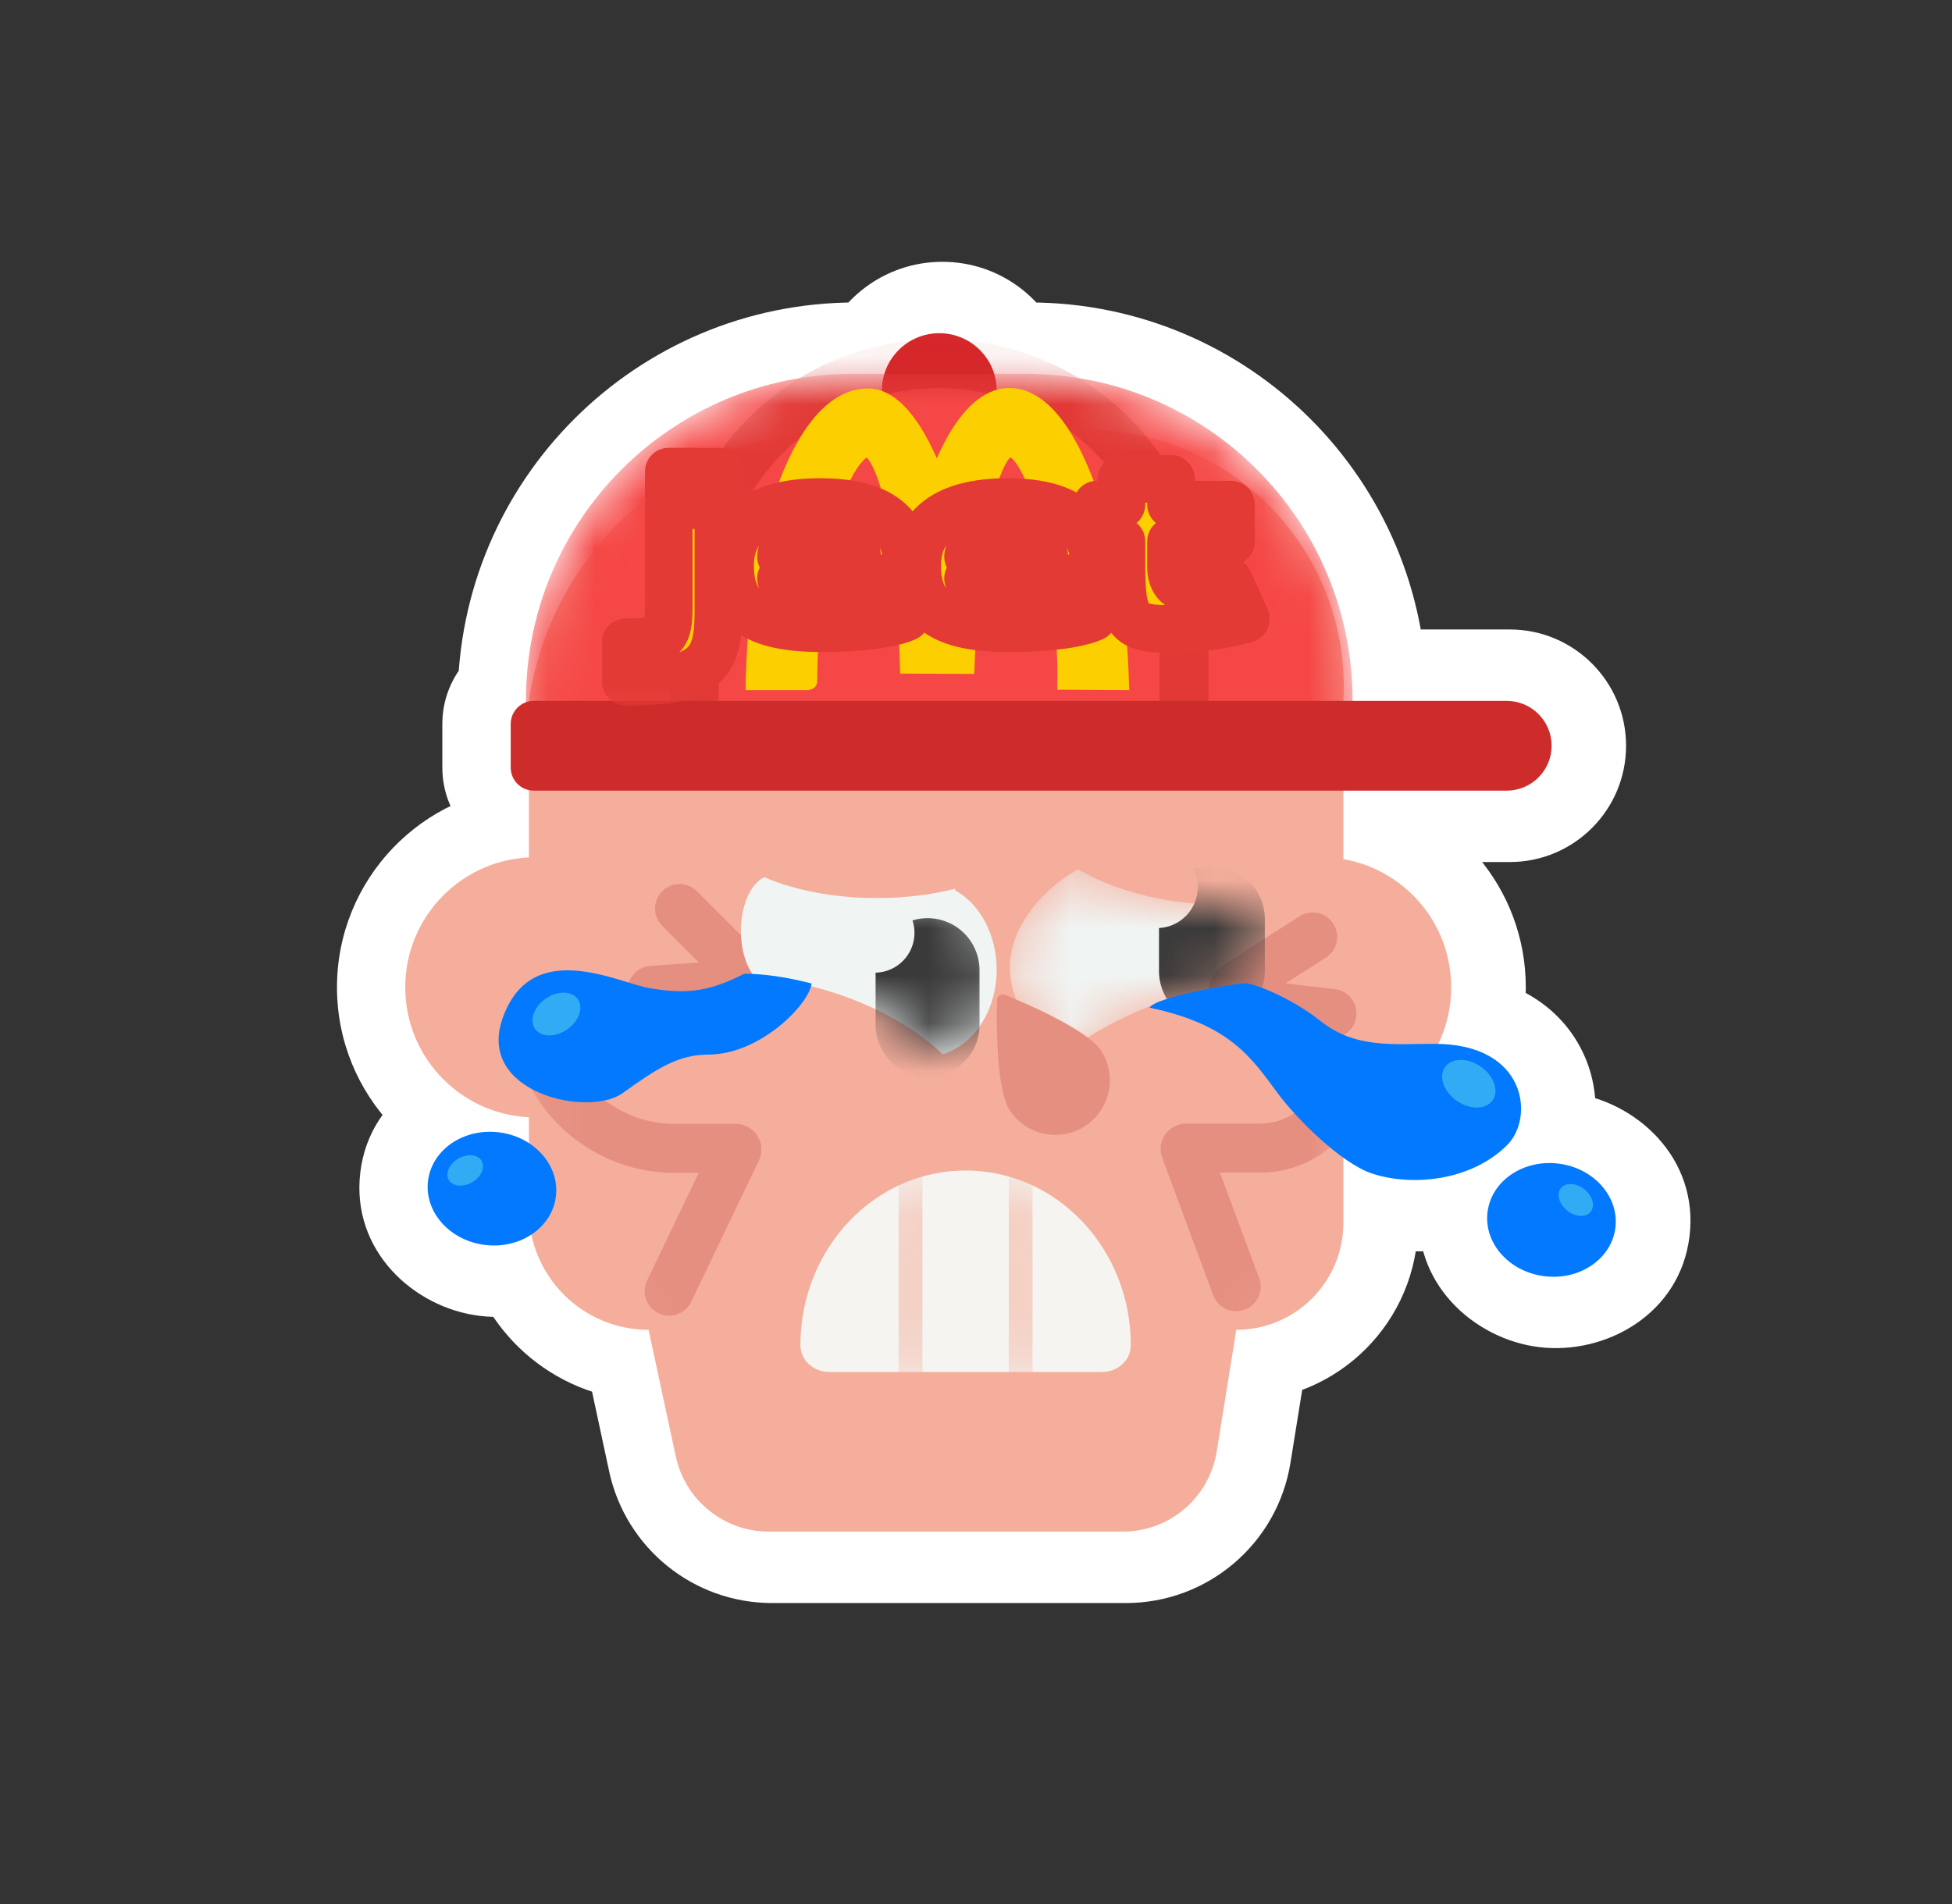 <svg width="41" height="40" viewBox="0 0 41 40" fill="none" xmlns="http://www.w3.org/2000/svg">
<rect x="0" y="0" width="41" height="40" fill="#333333" stroke="none"/>
<g id="Group 1912055925">
<g id="Group 1912055922">
<g id="Union">
<path fill-rule="evenodd" clip-rule="evenodd" d="M11.177 18.012V16.6C10.957 16.554 10.791 16.358 10.791 16.124V15.21C10.791 14.999 10.925 14.82 11.113 14.752V14.713C11.113 10.925 14.184 7.854 17.972 7.854H18.64C18.791 7.36 19.25 7 19.794 7C20.337 7 20.797 7.36 20.947 7.854H21.616C25.404 7.854 28.474 10.925 28.474 14.713V14.724H31.711C32.232 14.724 32.654 15.146 32.654 15.667C32.654 16.188 32.232 16.61 31.711 16.61H28.285V18.049C29.57 18.271 30.548 19.392 30.548 20.742C30.548 21.167 30.451 21.57 30.277 21.929C32.144 21.97 32.291 23.495 31.72 24.059C30.96 24.812 29.722 24.929 28.889 24.655C28.704 24.595 28.496 24.476 28.285 24.324V25.687C28.285 26.93 27.277 27.937 26.035 27.937L25.624 30.494C25.468 31.464 24.631 32.177 23.649 32.177H16.217C15.274 32.177 14.46 31.518 14.262 30.597L13.691 27.937C12.478 27.937 11.466 27.079 11.229 25.937C10.963 26.112 10.62 26.199 10.258 26.155C9.516 26.066 8.979 25.463 9.058 24.809C9.137 24.155 9.802 23.698 10.544 23.788C10.78 23.816 10.996 23.897 11.177 24.014V23.471C9.73 23.401 8.578 22.206 8.578 20.742C8.578 19.277 9.73 18.082 11.177 18.012ZM32.511 26.812C33.253 26.901 33.919 26.444 33.998 25.79C34.077 25.136 33.539 24.534 32.797 24.444C32.055 24.355 31.39 24.812 31.311 25.466C31.232 26.119 31.769 26.722 32.511 26.812Z" fill="#0279FE"/>
<path d="M11.177 16.6H12.677V15.381L11.484 15.132L11.177 16.6ZM11.177 18.012L11.249 19.51L12.677 19.441V18.012H11.177ZM11.113 14.752L11.62 16.164L12.613 15.807V14.752H11.113ZM18.64 7.854V9.354H19.751L20.075 8.291L18.64 7.854ZM20.947 7.854L19.512 8.291L19.836 9.354H20.947V7.854ZM28.474 14.724H26.974V16.224H28.474V14.724ZM28.285 16.61V15.11H26.785V16.61H28.285ZM28.285 18.049H26.785V19.312L28.029 19.527L28.285 18.049ZM30.277 21.929L28.927 21.277L27.911 23.378L30.245 23.429L30.277 21.929ZM31.72 24.059L32.775 25.125L32.775 25.125L31.72 24.059ZM28.889 24.655L28.42 26.08L28.42 26.08L28.889 24.655ZM28.285 24.324L29.157 23.104L26.785 21.409V24.324H28.285ZM26.035 27.937V26.437H24.756L24.554 27.7L26.035 27.937ZM25.624 30.494L27.105 30.732V30.732L25.624 30.494ZM14.262 30.597L15.728 30.282L14.262 30.597ZM13.691 27.937L15.158 27.623L14.903 26.437H13.691V27.937ZM11.229 25.937L12.698 25.632L12.249 23.467L10.403 24.685L11.229 25.937ZM10.258 26.155L10.078 27.644H10.078L10.258 26.155ZM9.058 24.809L7.568 24.629L7.568 24.629L9.058 24.809ZM10.544 23.788L10.724 22.299L10.544 23.788ZM11.177 24.014L10.361 25.273L12.677 26.774V24.014H11.177ZM11.177 23.471H12.677V22.042L11.249 21.973L11.177 23.471ZM33.998 25.79L32.508 25.61V25.61L33.998 25.79ZM31.311 25.466L32.8 25.646V25.646L31.311 25.466ZM9.677 16.6V18.012H12.677V16.6H9.677ZM9.291 16.124C9.291 17.083 9.969 17.88 10.87 18.068L11.484 15.132C11.945 15.228 12.291 15.634 12.291 16.124H9.291ZM9.291 15.21V16.124H12.291V15.21H9.291ZM10.605 13.341C9.841 13.615 9.291 14.346 9.291 15.21H12.291C12.291 15.652 12.009 16.024 11.62 16.164L10.605 13.341ZM9.613 14.713V14.752H12.613V14.713H9.613ZM17.972 6.354C13.355 6.354 9.613 10.097 9.613 14.713H12.613C12.613 11.753 15.012 9.354 17.972 9.354V6.354ZM18.64 6.354H17.972V9.354H18.64V6.354ZM19.794 5.5C18.572 5.5 17.542 6.309 17.205 7.417L20.075 8.291C20.039 8.41 19.929 8.5 19.794 8.5V5.5ZM22.382 7.417C22.045 6.309 21.016 5.5 19.794 5.5V8.5C19.659 8.5 19.549 8.41 19.512 8.291L22.382 7.417ZM21.616 6.354H20.947V9.354H21.616V6.354ZM29.974 14.713C29.974 10.097 26.232 6.354 21.616 6.354V9.354C24.575 9.354 26.974 11.753 26.974 14.713H29.974ZM29.974 14.724V14.713H26.974V14.724H29.974ZM31.711 13.224H28.474V16.224H31.711V13.224ZM34.154 15.667C34.154 14.318 33.06 13.224 31.711 13.224V16.224C31.404 16.224 31.154 15.975 31.154 15.667H34.154ZM31.711 18.11C33.06 18.11 34.154 17.016 34.154 15.667H31.154C31.154 15.359 31.404 15.11 31.711 15.11V18.11ZM28.285 18.11H31.711V15.11H28.285V18.11ZM29.785 18.049V16.61H26.785V18.049H29.785ZM32.048 20.742C32.048 18.65 30.533 16.916 28.54 16.571L28.029 19.527C28.608 19.627 29.048 20.134 29.048 20.742H32.048ZM31.628 22.582C31.898 22.024 32.048 21.398 32.048 20.742H29.048C29.048 20.936 29.004 21.117 28.927 21.277L31.628 22.582ZM30.245 23.429C30.509 23.435 30.606 23.491 30.609 23.492C30.611 23.494 30.599 23.487 30.582 23.467C30.564 23.448 30.549 23.424 30.537 23.396C30.515 23.345 30.51 23.294 30.518 23.247C30.525 23.208 30.551 23.106 30.665 22.993L32.775 25.125C33.542 24.367 33.709 23.169 33.288 22.2C32.803 21.084 31.683 20.46 30.31 20.43L30.245 23.429ZM30.665 22.993C30.547 23.11 30.35 23.216 30.073 23.265C29.791 23.314 29.524 23.285 29.358 23.23L28.42 26.08C29.654 26.486 31.524 26.365 32.775 25.125L30.665 22.993ZM29.358 23.23C29.377 23.237 29.367 23.236 29.324 23.212C29.283 23.189 29.227 23.154 29.157 23.104L27.413 25.545C27.68 25.736 28.029 25.952 28.42 26.08L29.358 23.23ZM29.785 25.687V24.324H26.785V25.687H29.785ZM26.035 29.437C28.106 29.437 29.785 27.759 29.785 25.687H26.785C26.785 26.102 26.449 26.437 26.035 26.437V29.437ZM27.105 30.732L27.516 28.175L24.554 27.7L24.143 30.256L27.105 30.732ZM23.649 33.677C25.368 33.677 26.832 32.429 27.105 30.732L24.143 30.256C24.104 30.498 23.895 30.677 23.649 30.677V33.677ZM16.217 33.677H23.649V30.677H16.217V33.677ZM12.795 30.912C13.142 32.525 14.567 33.677 16.217 33.677V30.677C15.982 30.677 15.778 30.512 15.728 30.282L12.795 30.912ZM12.224 28.252L12.795 30.912L15.728 30.282L15.158 27.623L12.224 28.252ZM9.761 26.241C10.139 28.066 11.753 29.437 13.691 29.437V26.437C13.204 26.437 12.794 26.092 12.698 25.632L9.761 26.241ZM10.078 27.644C10.784 27.73 11.486 27.565 12.056 27.189L10.403 24.685C10.423 24.672 10.436 24.668 10.441 24.667C10.446 24.666 10.445 24.667 10.438 24.666L10.078 27.644ZM7.568 24.629C7.37 26.277 8.696 27.477 10.078 27.644L10.438 24.666C10.42 24.664 10.438 24.659 10.47 24.695C10.504 24.734 10.565 24.839 10.547 24.989L7.568 24.629ZM10.724 22.299C9.342 22.132 7.767 22.982 7.568 24.629L10.547 24.989C10.529 25.139 10.445 25.226 10.402 25.256C10.362 25.283 10.346 25.275 10.364 25.277L10.724 22.299ZM11.993 22.756C11.619 22.513 11.186 22.354 10.724 22.299L10.364 25.277C10.374 25.278 10.372 25.28 10.361 25.273L11.993 22.756ZM9.677 23.471V24.014H12.677V23.471H9.677ZM7.078 20.742C7.078 23.01 8.862 24.861 11.105 24.97L11.249 21.973C10.598 21.942 10.078 21.402 10.078 20.742H7.078ZM11.105 16.514C8.862 16.622 7.078 18.473 7.078 20.742H10.078C10.078 20.081 10.598 19.542 11.249 19.51L11.105 16.514ZM32.508 25.61C32.526 25.46 32.611 25.373 32.653 25.343C32.693 25.316 32.709 25.325 32.691 25.322L32.331 28.301C33.713 28.468 35.288 27.618 35.487 25.97L32.508 25.61ZM32.617 25.933C32.635 25.936 32.618 25.94 32.586 25.904C32.551 25.865 32.49 25.761 32.508 25.61L35.487 25.97C35.686 24.322 34.359 23.122 32.977 22.955L32.617 25.933ZM32.8 25.646C32.782 25.796 32.698 25.883 32.655 25.912C32.615 25.94 32.599 25.931 32.617 25.933L32.977 22.955C31.595 22.788 30.021 23.638 29.822 25.286L32.8 25.646ZM32.691 25.322C32.673 25.32 32.691 25.316 32.723 25.352C32.757 25.391 32.818 25.495 32.8 25.646L29.822 25.286C29.623 26.933 30.95 28.134 32.331 28.301L32.691 25.322Z" fill="white"/>
</g>
<g id="Group 1912055823">
<circle id="Ellipse 5714" cx="27.748" cy="20.742" r="2.733" fill="#F5AE9B"/>
<circle id="Ellipse 5715" cx="11.245" cy="20.742" r="2.733" fill="#F5AE9B"/>
<path id="Rectangle 34627552" d="M11.109 14.719C11.602 11.45 14.411 9.033 17.717 9.033H22.831C25.924 9.033 28.384 11.63 28.217 14.719V19.605V25.687C28.217 26.93 27.21 27.937 25.967 27.937L25.556 30.494C25.401 31.464 24.564 32.177 23.582 32.177H16.15C15.207 32.177 14.392 31.518 14.194 30.596L13.623 27.937C12.235 27.937 11.109 26.812 11.109 25.424V19.605V14.719Z" fill="#F5AE9B"/>
<circle id="Ellipse 5716" cx="19.729" cy="8.206" r="1.206" fill="#D6272A"/>
<g id="Mask group">
<mask id="mask0_2693_44076" style="mask-type:alpha" maskUnits="userSpaceOnUse" x="11" y="7" width="18" height="10">
<path id="Rectangle 34627554" d="M11.047 14.713C11.047 10.925 14.118 7.854 17.906 7.854H21.55C25.338 7.854 28.409 10.925 28.409 14.713V16.203C28.409 16.297 28.332 16.374 28.237 16.374H11.218C11.124 16.374 11.047 16.297 11.047 16.203V14.713Z" fill="#D9D9D9"/>
</mask>
<g mask="url(#mask0_2693_44076)">
<path id="Rectangle 34627558" d="M11.047 14.713C11.047 10.925 14.118 7.854 17.906 7.854H21.55C25.338 7.854 28.409 10.925 28.409 14.713V16.203C28.409 16.297 28.332 16.374 28.237 16.374H11.218C11.124 16.374 11.047 16.297 11.047 16.203V14.713Z" fill="#F54746"/>
<path id="Rectangle 34627555" d="M24.87 16.374V12.784C24.87 9.943 22.567 7.64 19.726 7.64V7.64C16.885 7.64 14.582 9.943 14.582 12.784V16.374" stroke="#D02C27" stroke-opacity="0.5" stroke-width="1.029"/>
</g>
</g>
<path id="Rectangle 34627563" d="M27.572 19.683L25.98 20.705C25.822 20.807 25.879 21.051 26.066 21.072L27.977 21.29" stroke="#E58F80" stroke-width="1.029" stroke-linecap="round"/>
<path id="Rectangle 34627559" d="M10.727 15.21C10.727 14.941 10.944 14.724 11.212 14.724H31.646C32.167 14.724 32.59 15.146 32.59 15.667C32.59 16.188 32.167 16.61 31.646 16.61H11.212C10.944 16.61 10.727 16.393 10.727 16.124V15.21Z" fill="#CD2C2A"/>
<path id="Vector" d="M16.989 14.326L15.836 14.326C15.836 14.326 15.855 12.395 16.303 10.854C16.753 9.313 17.424 8.332 18.237 8.334C19.101 8.335 19.678 10.109 19.678 10.109C19.678 10.109 20.243 8.307 21.214 8.325C22.275 8.345 22.918 10.308 23.204 11.427C23.49 12.544 23.54 14.325 23.54 14.325L22.384 14.317C22.384 14.317 22.41 13.19 22.17 11.753C21.931 10.315 21.508 9.437 21.214 9.428C20.891 9.419 20.494 10.953 20.422 11.797C20.364 12.525 20.322 13.254 20.296 13.984L19.076 13.978C19.076 13.978 19.02 12.038 18.877 11.134C18.733 10.229 18.443 9.429 18.213 9.428C17.983 9.426 17.438 10.197 17.201 11.679C16.958 13.38 17.003 14.326 16.989 14.326Z" fill="#FCCF00" stroke="#FCCF00" stroke-width="0.347"/>
<g id="Mask group_2">
<mask id="mask1_2693_44076" style="mask-type:alpha" maskUnits="userSpaceOnUse" x="21" y="18" width="6" height="5">
<path id="Subtract" fill-rule="evenodd" clip-rule="evenodd" d="M22.648 18.266C21.818 18.703 21.211 19.564 21.211 20.293C21.211 21.063 21.654 21.74 22.323 22.127L22.323 22.128L22.324 22.128C22.336 22.134 22.348 22.141 22.36 22.148C22.846 21.755 23.492 21.388 24.236 21.11C24.944 20.845 25.638 20.699 26.241 20.667C26.45 20.345 26.569 19.97 26.569 19.569C26.569 19.347 26.537 19.128 26.475 18.919C25.914 19.024 25.242 19.03 24.535 18.913C23.805 18.792 23.152 18.559 22.648 18.266Z" fill="#D9D9D9"/>
</mask>
<g mask="url(#mask1_2693_44076)">
<path id="Subtract_2" fill-rule="evenodd" clip-rule="evenodd" d="M22.648 18.266C21.818 18.703 21.211 19.564 21.211 20.293C21.211 21.063 21.654 21.74 22.323 22.127L22.323 22.128L22.324 22.128C22.336 22.134 22.348 22.141 22.36 22.148C22.846 21.755 23.492 21.388 24.236 21.11C24.944 20.845 25.638 20.699 26.241 20.667C26.45 20.345 26.569 19.97 26.569 19.569C26.569 19.347 26.537 19.128 26.475 18.919C25.914 19.024 25.242 19.03 24.535 18.913C23.805 18.792 23.152 18.559 22.648 18.266Z" fill="#F0F5F4"/>
<path id="Subtract_3" fill-rule="evenodd" clip-rule="evenodd" d="M24.344 19.496V20.4C24.344 21.014 24.841 21.512 25.456 21.512C26.07 21.512 26.567 21.014 26.567 20.4V19.308C26.567 18.694 26.07 18.196 25.456 18.196C25.322 18.196 25.194 18.22 25.075 18.263C25.129 18.376 25.159 18.502 25.159 18.636C25.159 19.096 24.798 19.472 24.344 19.496Z" fill="#3A3A3A"/>
</g>
</g>
<path id="Rectangle 34627562" d="M14.273 19.087L15.527 20.34C15.648 20.461 15.571 20.669 15.4 20.681L13.695 20.806" stroke="#E58F80" stroke-width="1.029" stroke-linecap="round"/>
<path id="Ellipse 5721" d="M23.124 22.069C23.471 22.598 23.323 23.308 22.794 23.654C22.264 24.001 21.554 23.853 21.208 23.324C20.925 22.892 20.93 21.508 20.941 21.013C20.943 20.925 21.031 20.868 21.112 20.901C21.571 21.088 22.841 21.637 23.124 22.069Z" fill="#E58F80"/>
<g id="Group 1912055819">
<path id="Subtract_4" fill-rule="evenodd" clip-rule="evenodd" d="M16.014 18.452C16.028 18.444 16.042 18.437 16.057 18.43C16.691 18.703 17.517 18.867 18.419 18.867C19.012 18.867 19.572 18.796 20.066 18.67L20.064 18.705C20.577 18.99 20.934 19.629 20.934 20.371C20.934 21.197 20.491 21.895 19.884 22.12L19.883 22.136L19.862 22.128C19.841 22.135 19.82 22.142 19.799 22.148C19.279 21.645 18.498 21.182 17.571 20.873C16.977 20.676 16.394 20.566 15.863 20.536C15.682 20.33 15.562 19.968 15.562 19.557C15.562 19.051 15.744 18.62 15.997 18.462L15.998 18.452H16.014Z" fill="#F0F5F4"/>
<g id="Mask group_3">
<mask id="mask2_2693_44076" style="mask-type:alpha" maskUnits="userSpaceOnUse" x="15" y="18" width="6" height="5">
<path id="Subtract_5" fill-rule="evenodd" clip-rule="evenodd" d="M16.014 18.452C16.028 18.444 16.042 18.437 16.057 18.43C16.691 18.703 17.517 18.867 18.419 18.867C19.012 18.867 19.572 18.796 20.066 18.67L20.064 18.705C20.577 18.99 20.934 19.629 20.934 20.371C20.934 21.197 20.491 21.895 19.884 22.12L19.883 22.136L19.862 22.128C19.841 22.135 19.82 22.142 19.799 22.148C19.279 21.645 18.498 21.182 17.571 20.873C16.977 20.676 16.394 20.566 15.863 20.536C15.682 20.33 15.562 19.968 15.562 19.557C15.562 19.051 15.744 18.62 15.997 18.462L15.998 18.452H16.014Z" fill="#D9D9D9"/>
</mask>
<g mask="url(#mask2_2693_44076)">
<path id="Subtract_6" fill-rule="evenodd" clip-rule="evenodd" d="M18.391 20.434V21.533C18.391 22.136 18.879 22.625 19.482 22.625C20.085 22.625 20.574 22.136 20.574 21.533V20.381C20.574 19.778 20.085 19.289 19.482 19.289C19.372 19.289 19.266 19.305 19.166 19.336C19.193 19.418 19.208 19.506 19.208 19.597C19.208 20.053 18.844 20.424 18.391 20.434Z" fill="#3A3A3A"/>
</g>
</g>
</g>
<g id="Group 1912055826">
<path id="Subtract_7" fill-rule="evenodd" clip-rule="evenodd" d="M23.147 28.823C23.471 28.823 23.752 28.584 23.752 28.26C23.752 26.233 22.198 24.59 20.282 24.59C18.366 24.59 16.812 26.233 16.812 28.26C16.812 28.584 17.093 28.823 17.418 28.823H23.147Z" fill="#F5F4F1"/>
<g id="Mask group_4">
<mask id="mask3_2693_44076" style="mask-type:alpha" maskUnits="userSpaceOnUse" x="16" y="24" width="8" height="5">
<path id="Subtract_8" fill-rule="evenodd" clip-rule="evenodd" d="M23.147 28.823C23.471 28.823 23.752 28.584 23.752 28.26C23.752 26.233 22.198 24.59 20.282 24.59C18.366 24.59 16.812 26.233 16.812 28.26C16.812 28.584 17.093 28.823 17.418 28.823H23.147Z" fill="#F5F4F1"/>
</mask>
<g mask="url(#mask3_2693_44076)">
<rect id="Rectangle 34627566" opacity="0.5" x="18.875" y="24.188" width="0.5" height="5.117" fill="#F5AE9B"/>
<rect id="Rectangle 34627568" opacity="0.5" x="21.188" y="24.188" width="0.5" height="5.117" fill="#F5AE9B"/>
</g>
</g>
</g>
<g id="Group 1912055822">
<ellipse id="Ellipse 5727" cx="32.587" cy="25.628" rx="1.353" ry="1.192" transform="rotate(6.887 32.587 25.628)" fill="#0279FE"/>
<ellipse id="Ellipse 5728" cx="33.098" cy="25.209" rx="0.288" ry="0.399" transform="rotate(128.123 33.098 25.209)" fill="#31ACF4"/>
</g>
</g>
<g id="Mask group_5">
<mask id="mask4_2693_44076" style="mask-type:alpha" maskUnits="userSpaceOnUse" x="11" y="9" width="18" height="24">
<path id="Rectangle 34627560" d="M11.109 14.719C11.602 11.45 14.411 9.033 17.717 9.033H22.831C25.924 9.033 28.384 11.63 28.217 14.719V19.605V25.688C28.217 26.93 27.21 27.938 25.967 27.938L25.556 30.494C25.401 31.464 24.564 32.177 23.582 32.177H16.15C15.207 32.177 14.392 31.518 14.194 30.597L13.623 27.938C12.235 27.938 11.109 26.812 11.109 25.424V19.605V14.719Z" fill="#F5AE9B"/>
</mask>
<g mask="url(#mask4_2693_44076)">
<path id="Rectangle 34627555_2" d="M14.055 27.125L15.476 24.159C15.483 24.143 15.472 24.125 15.454 24.125H14.17C12.553 24.125 11.242 22.814 11.242 21.197V21.197" stroke="#E58F80" stroke-width="1.029" stroke-linecap="round"/>
<path id="Rectangle 34627561" d="M25.965 27.031L24.893 24.143C24.889 24.131 24.898 24.118 24.911 24.118H26.476C27.456 24.118 28.25 23.323 28.25 22.344V22.344" stroke="#E58F80" stroke-width="1.029" stroke-linecap="round"/>
</g>
</g>
<g id="Group 1912055821">
<ellipse id="Ellipse 5727_2" cx="10.333" cy="24.971" rx="1.353" ry="1.192" transform="rotate(6.887 10.333 24.971)" fill="#0279FE"/>
<ellipse id="Ellipse 5728_2" cx="9.771" cy="24.589" rx="0.288" ry="0.399" transform="rotate(60 9.771 24.589)" fill="#31ACF4"/>
</g>
<g id="Group 1912055833">
<path id="Vector 1886" d="M26.841 22.972C26.29 22.227 25.843 21.526 24.145 21.169C24.284 20.94 25.934 20.657 26.157 20.657C26.338 20.657 27.132 20.967 27.728 21.444C28.466 22.034 29.255 21.929 30.134 21.929C32.074 21.929 32.233 23.487 31.654 24.059C30.895 24.812 29.656 24.929 28.823 24.655C28.17 24.441 27.234 23.502 26.841 22.972Z" fill="#0279FE"/>
<ellipse id="Ellipse 5729" cx="30.85" cy="22.767" rx="0.439" ry="0.61" transform="rotate(124.646 30.85 22.767)" fill="#31ACF4"/>
</g>
<g id="Group 1912055832">
<path id="Vector 1885" d="M13.653 20.761C14.323 20.87 14.821 20.878 15.631 20.457C15.999 20.457 16.455 20.51 17.047 20.661C17 21.09 15.973 22.155 14.876 22.155C14.242 22.155 13.793 22.451 13.077 22.965C12.36 23.479 10.009 22.965 10.554 21.4C11.157 19.669 12.983 20.652 13.653 20.761Z" fill="#0279FE"/>
<ellipse id="Ellipse 943" cx="11.687" cy="21.303" rx="0.394" ry="0.547" transform="rotate(55.407 11.687 21.303)" fill="#31ACF4"/>
</g>
<g id="Union_2">
<mask id="path-36-outside-1_2693_44076" maskUnits="userSpaceOnUse" x="12.145" y="8.908" width="15" height="6" fill="black">
<rect fill="white" x="12.145" y="8.908" width="15" height="6"/>
<path fill-rule="evenodd" clip-rule="evenodd" d="M15.089 10.614H14.047V12.733C14.047 13.408 13.945 13.493 13.145 13.493V14.32C14.839 14.338 15.089 13.922 15.089 12.854V12.751V10.614ZM15.089 9.908H14.047V10.413H15.089V9.908ZM25.803 12.196C25.803 12.196 25.352 12.353 24.954 12.353C24.565 12.353 24.596 11.892 24.596 11.892V11.374H25.857V10.601H24.596V10.06H23.555V10.601H23.041V11.374H23.555V11.892C23.555 13.05 23.711 13.211 24.529 13.211C25.566 13.211 26.169 13.001 26.169 13.001L25.803 12.196ZM22.988 12.152C23.073 10.941 22.326 10.547 21.151 10.547C19.872 10.547 19.264 11.057 19.264 11.875C19.264 12.666 19.622 13.198 21.177 13.198C22.554 13.198 22.961 12.97 22.961 12.97L22.514 12.246C22.514 12.246 21.911 12.425 21.142 12.425C20.579 12.425 20.36 12.295 20.333 12.152H22.988ZM20.333 11.696C20.333 11.566 20.467 11.352 21.155 11.352C21.767 11.352 21.933 11.522 21.933 11.696H20.333ZM17.221 10.547C18.397 10.547 19.143 10.941 19.058 12.152H16.403C16.43 12.295 16.649 12.425 17.212 12.425C17.981 12.425 18.584 12.246 18.584 12.246L19.031 12.97C19.031 12.97 18.625 13.198 17.248 13.198C15.692 13.198 15.335 12.666 15.335 11.875C15.335 11.057 15.943 10.547 17.221 10.547ZM17.226 11.352C16.537 11.352 16.403 11.566 16.403 11.696H18.003C18.003 11.522 17.838 11.352 17.226 11.352Z"/>
</mask>
<path fill-rule="evenodd" clip-rule="evenodd" d="M15.089 10.614H14.047V12.733C14.047 13.408 13.945 13.493 13.145 13.493V14.32C14.839 14.338 15.089 13.922 15.089 12.854V12.751V10.614ZM15.089 9.908H14.047V10.413H15.089V9.908ZM25.803 12.196C25.803 12.196 25.352 12.353 24.954 12.353C24.565 12.353 24.596 11.892 24.596 11.892V11.374H25.857V10.601H24.596V10.06H23.555V10.601H23.041V11.374H23.555V11.892C23.555 13.05 23.711 13.211 24.529 13.211C25.566 13.211 26.169 13.001 26.169 13.001L25.803 12.196ZM22.988 12.152C23.073 10.941 22.326 10.547 21.151 10.547C19.872 10.547 19.264 11.057 19.264 11.875C19.264 12.666 19.622 13.198 21.177 13.198C22.554 13.198 22.961 12.97 22.961 12.97L22.514 12.246C22.514 12.246 21.911 12.425 21.142 12.425C20.579 12.425 20.36 12.295 20.333 12.152H22.988ZM20.333 11.696C20.333 11.566 20.467 11.352 21.155 11.352C21.767 11.352 21.933 11.522 21.933 11.696H20.333ZM17.221 10.547C18.397 10.547 19.143 10.941 19.058 12.152H16.403C16.43 12.295 16.649 12.425 17.212 12.425C17.981 12.425 18.584 12.246 18.584 12.246L19.031 12.97C19.031 12.97 18.625 13.198 17.248 13.198C15.692 13.198 15.335 12.666 15.335 11.875C15.335 11.057 15.943 10.547 17.221 10.547ZM17.226 11.352C16.537 11.352 16.403 11.566 16.403 11.696H18.003C18.003 11.522 17.838 11.352 17.226 11.352Z" fill="#FCCF00"/>
<path d="M14.047 10.614V10.114C13.771 10.114 13.547 10.338 13.547 10.614H14.047ZM15.089 10.614H15.589C15.589 10.338 15.365 10.114 15.089 10.114V10.614ZM13.145 13.493V12.993C12.868 12.993 12.645 13.217 12.645 13.493H13.145ZM13.145 14.32H12.645C12.645 14.594 12.865 14.817 13.139 14.82L13.145 14.32ZM14.047 9.908V9.408C13.771 9.408 13.547 9.632 13.547 9.908H14.047ZM15.089 9.908H15.589C15.589 9.632 15.365 9.408 15.089 9.408V9.908ZM14.047 10.413H13.547C13.547 10.689 13.771 10.913 14.047 10.913V10.413ZM15.089 10.413V10.913C15.365 10.913 15.589 10.689 15.589 10.413H15.089ZM25.803 12.196L26.258 11.989C26.151 11.754 25.883 11.639 25.639 11.724L25.803 12.196ZM24.596 11.892L25.095 11.926C25.096 11.915 25.096 11.904 25.096 11.892H24.596ZM24.596 11.374V10.874C24.32 10.874 24.096 11.098 24.096 11.374H24.596ZM25.857 11.374V11.874C26.133 11.874 26.357 11.65 26.357 11.374H25.857ZM25.857 10.601H26.357C26.357 10.325 26.133 10.101 25.857 10.101V10.601ZM24.596 10.601H24.096C24.096 10.877 24.32 11.101 24.596 11.101V10.601ZM24.596 10.06H25.096C25.096 9.784 24.872 9.56 24.596 9.56V10.06ZM23.555 10.06V9.56C23.279 9.56 23.055 9.784 23.055 10.06H23.555ZM23.555 10.601V11.101C23.831 11.101 24.055 10.877 24.055 10.601H23.555ZM23.041 10.601V10.101C22.764 10.101 22.541 10.325 22.541 10.601H23.041ZM23.041 11.374H22.541C22.541 11.65 22.764 11.874 23.041 11.874V11.374ZM23.555 11.374H24.055C24.055 11.098 23.831 10.874 23.555 10.874V11.374ZM26.169 13.001L26.334 13.473C26.467 13.427 26.574 13.327 26.629 13.197C26.684 13.068 26.683 12.922 26.625 12.794L26.169 13.001ZM22.988 12.152V12.652C23.25 12.652 23.468 12.449 23.487 12.187L22.988 12.152ZM22.961 12.97L23.205 13.406C23.324 13.339 23.411 13.227 23.445 13.095C23.479 12.963 23.458 12.823 23.387 12.707L22.961 12.97ZM22.514 12.246L22.939 11.983C22.821 11.791 22.588 11.702 22.372 11.766L22.514 12.246ZM20.333 12.152V11.652C20.184 11.652 20.043 11.718 19.948 11.832C19.853 11.947 19.814 12.098 19.841 12.244L20.333 12.152ZM20.333 11.696H19.833C19.833 11.972 20.057 12.196 20.333 12.196V11.696ZM21.933 11.696V12.196C22.209 12.196 22.433 11.972 22.433 11.696H21.933ZM19.058 12.152V12.652C19.321 12.652 19.538 12.449 19.557 12.187L19.058 12.152ZM16.403 12.152V11.652C16.254 11.652 16.113 11.718 16.018 11.832C15.923 11.947 15.884 12.098 15.912 12.244L16.403 12.152ZM18.584 12.246L19.01 11.983C18.891 11.791 18.659 11.702 18.442 11.766L18.584 12.246ZM19.031 12.97L19.276 13.406C19.395 13.339 19.481 13.227 19.515 13.095C19.549 12.963 19.528 12.823 19.457 12.707L19.031 12.97ZM16.403 11.696H15.903C15.903 11.972 16.127 12.196 16.403 12.196V11.696ZM18.003 11.696V12.196C18.279 12.196 18.503 11.972 18.503 11.696H18.003ZM14.047 11.114H15.089V10.114H14.047V11.114ZM14.547 12.733V10.614H13.547V12.733H14.547ZM13.145 13.993C13.346 13.993 13.536 13.988 13.698 13.964C13.86 13.939 14.053 13.887 14.218 13.749C14.393 13.602 14.471 13.412 14.508 13.242C14.542 13.083 14.547 12.905 14.547 12.733H13.547C13.547 12.899 13.54 12.985 13.53 13.031C13.523 13.067 13.525 13.025 13.574 12.983C13.613 12.951 13.631 12.962 13.548 12.975C13.466 12.987 13.343 12.993 13.145 12.993V13.993ZM13.645 14.32V13.493H12.645V14.32H13.645ZM14.589 12.854C14.589 13.392 14.512 13.541 14.427 13.615C14.309 13.716 14.002 13.829 13.15 13.82L13.139 14.82C13.981 14.829 14.647 14.743 15.078 14.374C15.54 13.977 15.589 13.384 15.589 12.854H14.589ZM14.589 12.751V12.854H15.589V12.751H14.589ZM14.589 10.614V12.751H15.589V10.614H14.589ZM14.047 10.408H15.089V9.408H14.047V10.408ZM14.547 10.413V9.908H13.547V10.413H14.547ZM15.089 9.913H14.047V10.913H15.089V9.913ZM14.589 9.908V10.413H15.589V9.908H14.589ZM24.954 12.853C25.21 12.853 25.466 12.804 25.644 12.761C25.737 12.739 25.815 12.716 25.871 12.699C25.899 12.691 25.922 12.684 25.938 12.678C25.946 12.676 25.952 12.674 25.957 12.672C25.96 12.671 25.962 12.671 25.963 12.67C25.964 12.67 25.965 12.669 25.965 12.669C25.966 12.669 25.966 12.669 25.966 12.669C25.966 12.669 25.966 12.669 25.966 12.669C25.966 12.669 25.966 12.669 25.966 12.669C25.967 12.669 25.967 12.669 25.803 12.196C25.639 11.724 25.639 11.724 25.639 11.724C25.639 11.724 25.639 11.724 25.64 11.724C25.64 11.724 25.64 11.724 25.64 11.724C25.64 11.724 25.64 11.724 25.64 11.724C25.64 11.724 25.64 11.724 25.64 11.724C25.64 11.724 25.639 11.724 25.638 11.724C25.636 11.725 25.633 11.726 25.628 11.728C25.618 11.731 25.602 11.736 25.582 11.742C25.54 11.755 25.481 11.771 25.41 11.788C25.264 11.824 25.096 11.853 24.954 11.853V12.853ZM24.596 11.892C24.097 11.858 24.097 11.859 24.097 11.859C24.097 11.859 24.097 11.859 24.097 11.859C24.097 11.86 24.097 11.86 24.097 11.86C24.097 11.861 24.097 11.861 24.097 11.862C24.097 11.864 24.097 11.865 24.097 11.867C24.097 11.87 24.096 11.873 24.096 11.878C24.096 11.886 24.096 11.896 24.096 11.908C24.095 11.932 24.096 11.964 24.099 12.001C24.104 12.071 24.118 12.176 24.158 12.29C24.198 12.402 24.272 12.547 24.413 12.665C24.563 12.789 24.75 12.853 24.954 12.853V11.853C24.963 11.853 25.008 11.859 25.054 11.897C25.073 11.913 25.085 11.928 25.091 11.939C25.098 11.949 25.1 11.956 25.1 11.956C25.1 11.956 25.099 11.953 25.098 11.947C25.097 11.941 25.096 11.934 25.096 11.928C25.096 11.922 25.096 11.917 25.096 11.916C25.096 11.915 25.096 11.916 25.095 11.918C25.095 11.918 25.095 11.919 25.095 11.921C25.095 11.922 25.095 11.922 25.095 11.923C25.095 11.924 25.095 11.924 25.095 11.925C25.095 11.925 25.095 11.925 25.095 11.925C25.095 11.926 25.095 11.926 25.095 11.926C25.095 11.926 25.095 11.926 24.596 11.892ZM24.096 11.374V11.892H25.096V11.374H24.096ZM25.857 10.874H24.596V11.874H25.857V10.874ZM25.357 10.601V11.374H26.357V10.601H25.357ZM24.596 11.101H25.857V10.101H24.596V11.101ZM24.096 10.06V10.601H25.096V10.06H24.096ZM23.555 10.56H24.596V9.56H23.555V10.56ZM24.055 10.601V10.06H23.055V10.601H24.055ZM23.041 11.101H23.555V10.101H23.041V11.101ZM23.541 11.374V10.601H22.541V11.374H23.541ZM23.555 10.874H23.041V11.874H23.555V10.874ZM24.055 11.892V11.374H23.055V11.892H24.055ZM24.529 12.711C24.331 12.711 24.221 12.7 24.156 12.683C24.106 12.671 24.119 12.665 24.132 12.682C24.135 12.685 24.108 12.651 24.086 12.511C24.065 12.372 24.055 12.176 24.055 11.892H23.055C23.055 12.187 23.064 12.446 23.098 12.663C23.131 12.878 23.194 13.102 23.338 13.29C23.648 13.695 24.151 13.711 24.529 13.711V12.711ZM26.169 13.001C26.005 12.529 26.005 12.529 26.005 12.529C26.005 12.529 26.006 12.529 26.006 12.529C26.006 12.528 26.006 12.528 26.006 12.528C26.006 12.528 26.006 12.528 26.007 12.528C26.007 12.528 26.007 12.528 26.007 12.528C26.007 12.528 26.007 12.528 26.006 12.528C26.004 12.529 26 12.53 25.993 12.532C25.98 12.536 25.959 12.543 25.928 12.551C25.868 12.568 25.773 12.591 25.646 12.614C25.393 12.662 25.014 12.711 24.529 12.711V13.711C25.081 13.711 25.522 13.655 25.83 13.597C25.984 13.569 26.105 13.539 26.19 13.516C26.232 13.505 26.265 13.495 26.29 13.488C26.302 13.484 26.311 13.481 26.319 13.478C26.323 13.477 26.326 13.476 26.328 13.475C26.329 13.475 26.331 13.474 26.331 13.474C26.332 13.474 26.332 13.474 26.333 13.473C26.333 13.473 26.333 13.473 26.333 13.473C26.333 13.473 26.334 13.473 26.334 13.473C26.334 13.473 26.334 13.473 26.169 13.001ZM25.348 12.404L25.715 13.208L26.625 12.794L26.258 11.989L25.348 12.404ZM21.151 11.047C21.704 11.047 22.046 11.144 22.236 11.291C22.389 11.409 22.524 11.623 22.489 12.117L23.487 12.187C23.537 11.469 23.341 10.881 22.848 10.5C22.392 10.147 21.773 10.047 21.151 10.047V11.047ZM19.764 11.875C19.764 11.604 19.856 11.431 20.025 11.307C20.217 11.165 20.566 11.047 21.151 11.047V10.047C20.457 10.047 19.863 10.184 19.432 10.502C18.977 10.837 18.764 11.327 18.764 11.875H19.764ZM21.177 12.698C20.434 12.698 20.101 12.566 19.954 12.446C19.837 12.35 19.764 12.2 19.764 11.875H18.764C18.764 12.34 18.871 12.852 19.321 13.22C19.742 13.564 20.366 13.698 21.177 13.698V12.698ZM22.961 12.97C22.716 12.534 22.717 12.534 22.717 12.533C22.717 12.533 22.718 12.533 22.718 12.533C22.718 12.533 22.718 12.533 22.719 12.532C22.72 12.532 22.72 12.531 22.721 12.531C22.723 12.53 22.724 12.53 22.725 12.529C22.728 12.528 22.73 12.527 22.731 12.526C22.734 12.524 22.736 12.524 22.735 12.524C22.734 12.524 22.725 12.528 22.707 12.535C22.672 12.547 22.6 12.57 22.484 12.594C22.25 12.643 21.839 12.698 21.177 12.698V13.698C21.893 13.698 22.373 13.639 22.687 13.573C22.845 13.54 22.961 13.506 23.045 13.476C23.086 13.461 23.12 13.447 23.146 13.435C23.16 13.429 23.171 13.424 23.181 13.419C23.186 13.416 23.19 13.414 23.194 13.412C23.197 13.411 23.198 13.41 23.2 13.409C23.201 13.408 23.202 13.408 23.203 13.407C23.203 13.407 23.204 13.407 23.204 13.407C23.204 13.406 23.205 13.406 23.205 13.406C23.205 13.406 23.205 13.406 22.961 12.97ZM22.088 12.508L22.535 13.232L23.387 12.707L22.939 11.983L22.088 12.508ZM21.142 12.925C21.564 12.925 21.937 12.876 22.205 12.827C22.34 12.803 22.449 12.778 22.526 12.759C22.565 12.75 22.596 12.742 22.618 12.736C22.629 12.733 22.637 12.73 22.644 12.729C22.647 12.728 22.65 12.727 22.652 12.726C22.653 12.726 22.654 12.726 22.654 12.726C22.655 12.726 22.655 12.725 22.655 12.725C22.655 12.725 22.656 12.725 22.656 12.725C22.656 12.725 22.656 12.725 22.656 12.725C22.656 12.725 22.656 12.725 22.514 12.246C22.372 11.766 22.372 11.766 22.372 11.766C22.372 11.766 22.372 11.766 22.372 11.766C22.372 11.766 22.372 11.766 22.372 11.766C22.373 11.766 22.373 11.766 22.373 11.766C22.373 11.766 22.373 11.766 22.373 11.766C22.373 11.766 22.372 11.766 22.37 11.767C22.368 11.768 22.363 11.769 22.355 11.771C22.341 11.775 22.319 11.781 22.289 11.788C22.229 11.803 22.14 11.823 22.027 11.843C21.801 11.884 21.489 11.925 21.142 11.925V12.925ZM19.841 12.244C19.9 12.557 20.148 12.727 20.354 12.807C20.565 12.89 20.831 12.925 21.142 12.925V11.925C20.889 11.925 20.764 11.894 20.718 11.876C20.668 11.856 20.792 11.89 20.824 12.06L19.841 12.244ZM22.988 11.652H20.333V12.652H22.988V11.652ZM21.155 10.852C20.772 10.852 20.464 10.909 20.234 11.043C19.978 11.193 19.833 11.434 19.833 11.696H20.833C20.833 11.751 20.818 11.804 20.792 11.847C20.779 11.868 20.766 11.883 20.755 11.893C20.745 11.903 20.738 11.907 20.738 11.907C20.747 11.902 20.85 11.852 21.155 11.852V10.852ZM22.433 11.696C22.433 11.411 22.278 11.164 22.013 11.019C21.786 10.896 21.492 10.852 21.155 10.852V11.852C21.287 11.852 21.38 11.861 21.445 11.873C21.51 11.885 21.535 11.898 21.534 11.898C21.532 11.896 21.501 11.878 21.473 11.832C21.443 11.784 21.433 11.734 21.433 11.696H22.433ZM20.333 12.196H21.933V11.196H20.333V12.196ZM19.557 12.187C19.607 11.469 19.411 10.881 18.918 10.5C18.462 10.147 17.843 10.047 17.221 10.047V11.047C17.774 11.047 18.116 11.144 18.306 11.291C18.459 11.409 18.594 11.623 18.559 12.117L19.557 12.187ZM16.403 12.652H19.058V11.652H16.403V12.652ZM17.212 11.925C16.96 11.925 16.835 11.894 16.789 11.876C16.738 11.856 16.863 11.89 16.895 12.06L15.912 12.244C15.97 12.557 16.218 12.727 16.424 12.807C16.635 12.89 16.901 12.925 17.212 12.925V11.925ZM18.584 12.246C18.442 11.766 18.442 11.766 18.442 11.766C18.442 11.766 18.442 11.766 18.443 11.766C18.443 11.766 18.443 11.766 18.443 11.766C18.443 11.766 18.443 11.766 18.443 11.766C18.443 11.766 18.443 11.766 18.443 11.766C18.443 11.766 18.442 11.766 18.441 11.767C18.438 11.768 18.433 11.769 18.426 11.771C18.412 11.775 18.389 11.781 18.359 11.788C18.299 11.803 18.21 11.823 18.097 11.843C17.872 11.884 17.559 11.925 17.212 11.925V12.925C17.634 12.925 18.008 12.876 18.276 12.827C18.41 12.803 18.52 12.778 18.597 12.759C18.635 12.75 18.666 12.742 18.688 12.736C18.699 12.733 18.708 12.73 18.714 12.729C18.717 12.728 18.72 12.727 18.722 12.726C18.723 12.726 18.724 12.726 18.725 12.726C18.725 12.726 18.725 12.725 18.726 12.725C18.726 12.725 18.726 12.725 18.726 12.725C18.726 12.725 18.726 12.725 18.726 12.725C18.726 12.725 18.726 12.725 18.584 12.246ZM19.457 12.707L19.01 11.983L18.159 12.508L18.606 13.232L19.457 12.707ZM17.248 13.698C17.963 13.698 18.444 13.639 18.758 13.573C18.915 13.54 19.031 13.506 19.115 13.476C19.157 13.461 19.19 13.447 19.217 13.435C19.23 13.429 19.241 13.424 19.251 13.419C19.256 13.416 19.261 13.414 19.265 13.412C19.267 13.411 19.269 13.41 19.27 13.409C19.271 13.408 19.272 13.408 19.273 13.407C19.274 13.407 19.274 13.407 19.274 13.407C19.275 13.406 19.275 13.406 19.275 13.406C19.275 13.406 19.276 13.406 19.031 12.97C18.787 12.534 18.787 12.534 18.788 12.533C18.788 12.533 18.788 12.533 18.788 12.533C18.788 12.533 18.789 12.533 18.789 12.532C18.79 12.532 18.791 12.531 18.791 12.531C18.793 12.53 18.794 12.53 18.796 12.529C18.798 12.528 18.8 12.527 18.802 12.526C18.805 12.524 18.806 12.524 18.805 12.524C18.804 12.524 18.795 12.528 18.778 12.535C18.742 12.547 18.671 12.57 18.554 12.594C18.32 12.643 17.91 12.698 17.248 12.698V13.698ZM14.835 11.875C14.835 12.34 14.941 12.852 15.392 13.22C15.812 13.564 16.436 13.698 17.248 13.698V12.698C16.504 12.698 16.172 12.566 16.024 12.446C15.907 12.35 15.835 12.2 15.835 11.875H14.835ZM17.221 10.047C16.527 10.047 15.934 10.184 15.502 10.502C15.047 10.837 14.835 11.327 14.835 11.875H15.835C15.835 11.604 15.927 11.431 16.095 11.307C16.287 11.165 16.637 11.047 17.221 11.047V10.047ZM16.903 11.696C16.903 11.751 16.888 11.804 16.862 11.847C16.849 11.868 16.836 11.883 16.826 11.893C16.815 11.903 16.808 11.907 16.808 11.907C16.817 11.902 16.92 11.852 17.226 11.852V10.852C16.843 10.852 16.534 10.909 16.304 11.043C16.048 11.193 15.903 11.434 15.903 11.696H16.903ZM18.003 11.196H16.403V12.196H18.003V11.196ZM17.226 11.852C17.357 11.852 17.451 11.861 17.515 11.873C17.581 11.885 17.605 11.898 17.605 11.898C17.602 11.896 17.572 11.878 17.543 11.832C17.513 11.784 17.503 11.734 17.503 11.696H18.503C18.503 11.411 18.349 11.164 18.083 11.019C17.856 10.896 17.562 10.852 17.226 10.852V11.852Z" fill="#E33A36" mask="url(#path-36-outside-1_2693_44076)"/>
</g>
</g>
</g>
</svg>
